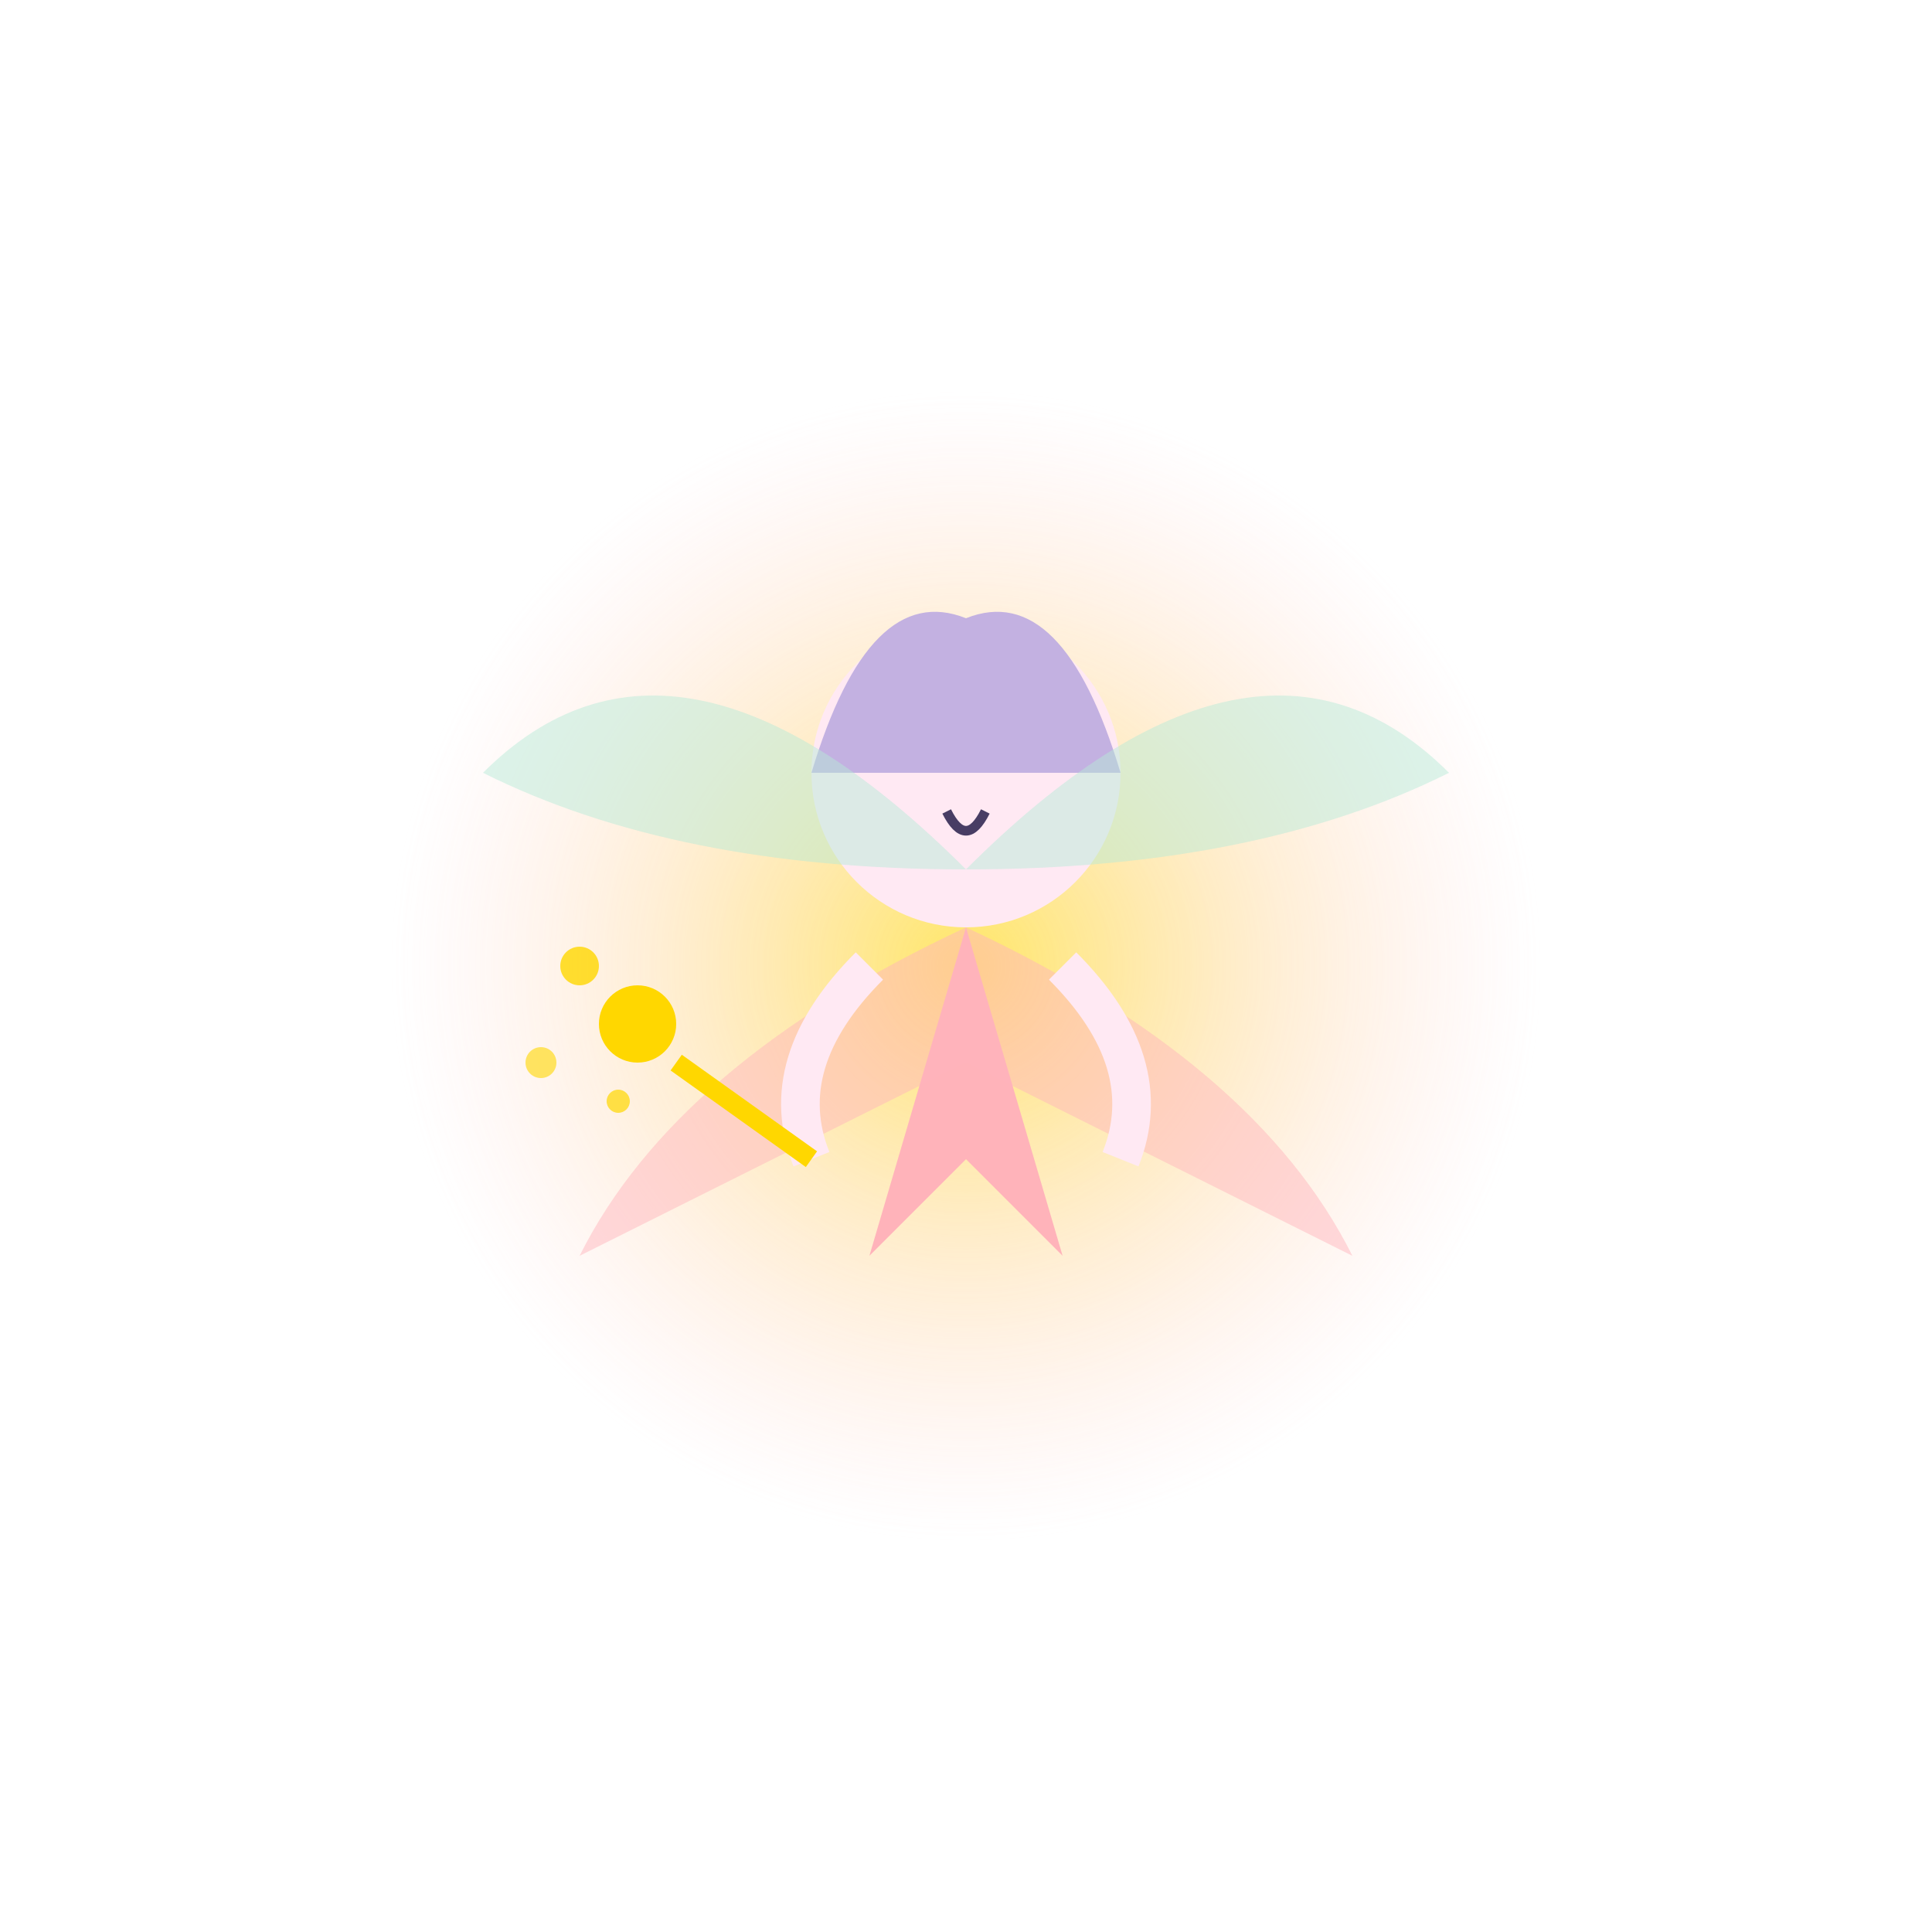 <svg xmlns="http://www.w3.org/2000/svg" viewBox="0 0 100 100">
  <defs>
    <radialGradient id="fairyGlow" cx="50%" cy="50%" r="50%" fx="50%" fy="50%">
      <stop offset="0%" style="stop-color:#FFD700;stop-opacity:1" />
      <stop offset="100%" style="stop-color:#FFB3BA;stop-opacity:0" />
    </radialGradient>
    <filter id="blur">
      <feGaussianBlur in="SourceGraphic" stdDeviation="2" />
    </filter>
  </defs>
  
  <!-- Glow -->
  <circle cx="50" cy="50" r="30" fill="url(#fairyGlow)" opacity="0.6" filter="url(#blur)">
    <animate attributeName="opacity" values="0.6;0.3;0.6" dur="3s" repeatCount="indefinite" />
    <animate attributeName="r" values="30;35;30" dur="3s" repeatCount="indefinite" />
  </circle>
  
  <!-- Fairy Body -->
  <g>
    <!-- Head -->
    <circle cx="50" cy="40" r="8" fill="#FFE9F3" />
    
    <!-- Face -->
    <circle cx="47" cy="38" r="1" fill="#483D64" class="eye">
      <animate attributeName="r" values="1;0.2;1" dur="3s" repeatCount="indefinite" 
               begin="click" />
    </circle>
    <circle cx="53" cy="38" r="1" fill="#483D64" class="eye">
      <animate attributeName="r" values="1;0.2;1" dur="3s" repeatCount="indefinite" 
               begin="click" />
    </circle>
    <path d="M49 42 Q50,44 51,42" stroke="#483D64" stroke-width="0.5" fill="none" />
    
    <!-- Hair -->
    <path d="M42,40 Q45,30 50,32 Q55,30 58,40" fill="#C3B1E1" />
    
    <!-- Body -->
    <path d="M50,48 L45,65 L50,60 L55,65 Z" fill="#FFB3BA" />
    
    <!-- Wings -->
    <g opacity="0.8">
      <!-- Left upper wing -->
      <path d="M50,45 Q35,30 25,40 Q35,45 50,45" fill="#B5EAD7" opacity="0.6">
        <animate attributeName="d" values="
          M50,45 Q35,30 25,40 Q35,45 50,45;
          M50,45 Q30,25 20,35 Q30,42 50,45;
          M50,45 Q35,30 25,40 Q35,45 50,45" 
          dur="2s" repeatCount="indefinite" />
      </path>
      
      <!-- Right upper wing -->
      <path d="M50,45 Q65,30 75,40 Q65,45 50,45" fill="#B5EAD7" opacity="0.6">
        <animate attributeName="d" values="
          M50,45 Q65,30 75,40 Q65,45 50,45;
          M50,45 Q70,25 80,35 Q70,42 50,45;
          M50,45 Q65,30 75,40 Q65,45 50,45" 
          dur="2s" repeatCount="indefinite" />
      </path>
      
      <!-- Left lower wing -->
      <path d="M50,48 Q35,55 30,65 Q40,60 50,55" fill="#FFB3BA" opacity="0.6">
        <animate attributeName="d" values="
          M50,48 Q35,55 30,65 Q40,60 50,55;
          M50,48 Q30,60 25,70 Q37,65 50,55;
          M50,48 Q35,55 30,65 Q40,60 50,55" 
          dur="2.5s" repeatCount="indefinite" />
      </path>
      
      <!-- Right lower wing -->
      <path d="M50,48 Q65,55 70,65 Q60,60 50,55" fill="#FFB3BA" opacity="0.6">
        <animate attributeName="d" values="
          M50,48 Q65,55 70,65 Q60,60 50,55;
          M50,48 Q70,60 75,70 Q63,65 50,55;
          M50,48 Q65,55 70,65 Q60,60 50,55" 
          dur="2.5s" repeatCount="indefinite" />
      </path>
    </g>
    
    <!-- Arms -->
    <path d="M45,50 Q40,55 42,60" stroke="#FFE9F3" stroke-width="2" fill="none" />
    <path d="M55,50 Q60,55 58,60" stroke="#FFE9F3" stroke-width="2" fill="none" />
    
    <!-- Magic wand -->
    <line x1="42" y1="60" x2="35" y2="55" stroke="#FFD700" stroke-width="1" />
    <circle cx="33" cy="53" r="2" fill="#FFD700">
      <animate attributeName="r" values="2;3;2" dur="1s" repeatCount="indefinite" />
      <animate attributeName="opacity" values="1;0.5;1" dur="1s" repeatCount="indefinite" />
    </circle>
    
    <!-- Magic sparkles -->
    <circle cx="30" cy="50" r="1" fill="#FFD700" opacity="0.8">
      <animate attributeName="cx" values="30;25;30" dur="2s" repeatCount="indefinite" />
      <animate attributeName="cy" values="50;45;50" dur="2s" repeatCount="indefinite" />
      <animate attributeName="opacity" values="0.8;0.2;0.8" dur="2s" repeatCount="indefinite" />
    </circle>
    <circle cx="28" cy="55" r="0.8" fill="#FFD700" opacity="0.6">
      <animate attributeName="cx" values="28;22;28" dur="1.5s" repeatCount="indefinite" />
      <animate attributeName="cy" values="55;52;55" dur="1.5s" repeatCount="indefinite" />
      <animate attributeName="opacity" values="0.6;0.1;0.6" dur="1.5s" repeatCount="indefinite" />
    </circle>
    <circle cx="32" cy="57" r="0.6" fill="#FFD700" opacity="0.7">
      <animate attributeName="cx" values="32;28;32" dur="2.3s" repeatCount="indefinite" />
      <animate attributeName="cy" values="57;60;57" dur="2.3s" repeatCount="indefinite" />
      <animate attributeName="opacity" values="0.7;0.3;0.7" dur="2.3s" repeatCount="indefinite" />
    </circle>
  </g>
</svg>
